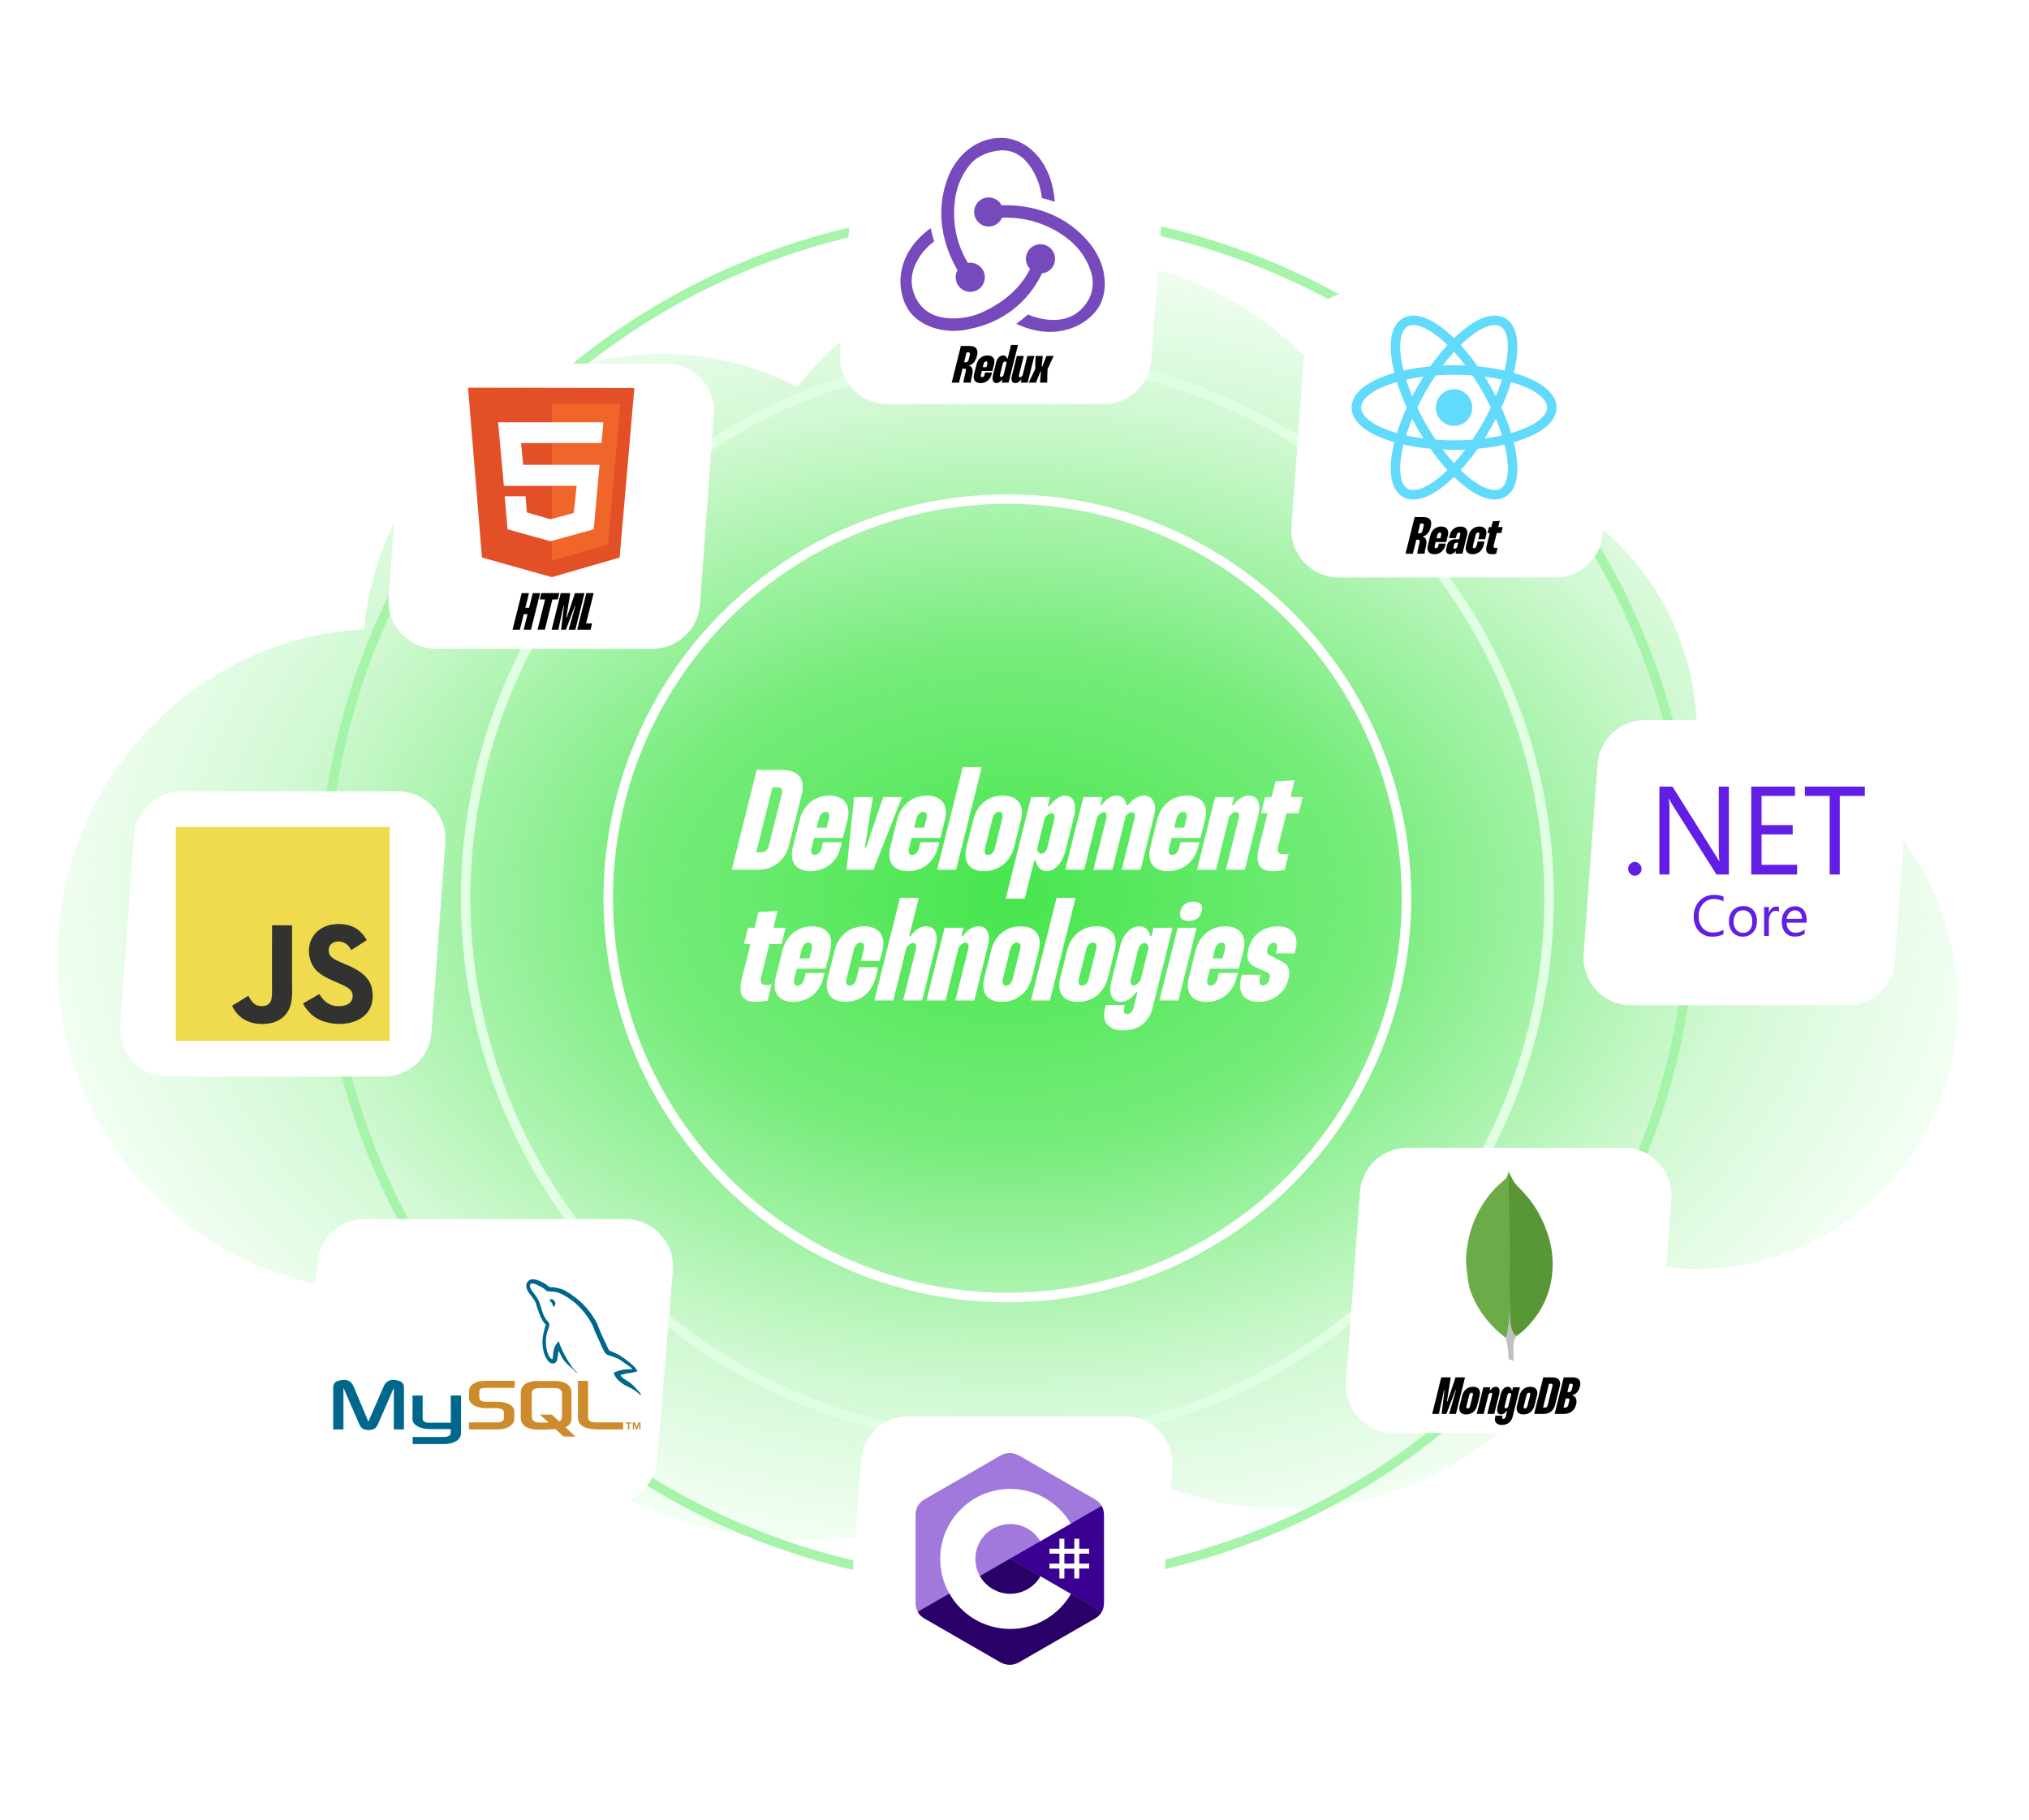 <svg width="854" height="766" viewBox="0 0 854 766" fill="none" xmlns="http://www.w3.org/2000/svg">
<path d="M714.224 310.186H714.161C714.161 309.734 714.224 309.283 714.224 308.831C714.224 247.24 665.28 197.258 604.827 197.258C597.049 197.258 589.461 198.097 582.189 199.709C560.499 145.922 508.71 108 448.13 108C402.664 108 362.131 129.412 335.572 162.819C317.94 153.674 298.441 148.901 278.66 148.889C213.212 148.889 159.462 199.709 153.202 264.783C82.062 268.652 24.961 328.115 24.012 401.959C23.001 478.835 83.39 542.038 158.767 543.005C164.647 543.07 170.339 542.683 176.03 541.973C205.181 604.661 267.721 648 340.251 648C384.01 648 424.101 632.199 455.466 605.951C479.432 624.073 509.026 634.908 541.149 634.908C607.04 634.908 662.498 589.827 679.761 528.236C690.637 531.913 702.209 533.976 714.287 533.976C774.866 533.976 824 483.865 824 422.081C823.937 360.297 774.866 310.186 714.224 310.186Z" fill="url(#paint0_radial_2035_7948)"/>
<circle cx="424" cy="378" r="288" stroke="#A6F4A9" stroke-width="4"/>
<circle cx="424" cy="378" r="228" stroke="#E1FFE3" stroke-width="4"/>
<circle cx="424" cy="378" r="168" stroke="white" stroke-width="4"/>
<path d="M318.508 324H329.008C335.968 324 339.088 327.6 337.408 334.44L332.128 355.56C330.388 362.46 325.468 366 318.568 366H308.008L318.508 324ZM325.108 331.32L318.268 358.68H320.308C322.108 358.68 323.188 357.72 323.668 355.68L329.008 334.26C329.548 332.22 329.008 331.32 327.268 331.32H325.108ZM342.664 352.62L341.584 356.88C341.164 358.68 341.644 359.76 342.904 359.76C344.164 359.76 345.364 358.68 345.784 356.88L346.384 354.42H354.364L353.824 356.46C352.324 362.64 347.344 366.6 341.164 366.6C334.984 366.6 332.164 362.7 333.724 356.46L336.604 344.94C338.164 338.7 342.964 334.8 349.144 334.8C355.264 334.8 358.264 338.76 356.704 344.94L354.784 352.62H342.664ZM344.704 344.52L343.744 348.3H347.944L348.904 344.52C349.324 342.72 348.844 341.64 347.584 341.64C346.324 341.64 345.124 342.72 344.704 344.52ZM359.5 335.4H367.42L364 356.7H364.54L371.74 335.4H379.66L367.6 366H356.32L359.5 335.4ZM383.68 352.62L382.6 356.88C382.18 358.68 382.66 359.76 383.92 359.76C385.18 359.76 386.38 358.68 386.8 356.88L387.4 354.42H395.38L394.84 356.46C393.34 362.64 388.36 366.6 382.18 366.6C376 366.6 373.18 362.7 374.74 356.46L377.62 344.94C379.18 338.7 383.98 334.8 390.16 334.8C396.28 334.8 399.28 338.76 397.72 344.94L395.8 352.62H383.68ZM385.72 344.52L384.76 348.3H388.96L389.92 344.52C390.34 342.72 389.86 341.64 388.6 341.64C387.34 341.64 386.14 342.72 385.72 344.52ZM394.434 366L405.234 322.8H413.214L402.414 366H394.434ZM409.672 344.94C411.112 339 415.612 334.8 422.092 334.8C428.632 334.8 431.212 339.06 429.712 344.94L426.832 356.46C425.392 362.34 420.652 366.6 414.172 366.6C407.692 366.6 405.292 362.4 406.792 356.46L409.672 344.94ZM417.712 344.52L414.592 356.94C414.172 358.68 414.652 359.76 415.912 359.76C417.172 359.76 418.312 358.68 418.732 356.94L421.852 344.52C422.332 342.66 421.792 341.64 420.532 341.64C419.272 341.64 418.192 342.66 417.712 344.52ZM433.986 335.4H441.966L441.006 339.3H441.546C444.306 335.88 446.346 334.8 448.206 334.8C451.806 334.8 453.366 338.34 452.046 343.56L448.446 358.02C447.126 363.18 443.946 366.6 440.586 366.6C438.366 366.6 436.446 365.1 435.846 362.1H435.306L431.286 378.18H423.306L433.986 335.4ZM439.746 344.28L436.506 357.18C436.626 358.38 437.346 359.22 438.306 359.22C439.386 359.22 440.466 358.14 440.826 356.64L443.766 344.76C444.126 343.32 443.646 342.24 442.626 342.24C441.666 342.24 440.466 343.08 439.746 344.28ZM448.339 366L456.019 335.4H463.939L463.099 338.88L463.639 338.82C465.499 336.24 467.719 334.8 469.939 334.8C472.339 334.8 473.779 336.3 474.139 338.88H474.679C476.599 336.24 479.179 334.8 481.459 334.8C484.819 334.8 487.099 337.74 485.779 343.08L480.079 366H472.099L477.559 344.28C477.919 342.78 477.499 341.76 476.479 341.76C475.699 341.76 474.799 342.3 473.839 343.32C473.779 343.44 473.779 343.5 473.779 343.56L468.199 366H460.219L465.679 344.28C466.039 342.78 465.619 341.76 464.599 341.76C463.699 341.76 462.619 342.54 461.839 343.8L456.319 366H448.339ZM493.133 352.62L492.053 356.88C491.633 358.68 492.113 359.76 493.373 359.76C494.633 359.76 495.833 358.68 496.253 356.88L496.853 354.42H504.833L504.293 356.46C502.793 362.64 497.813 366.6 491.633 366.6C485.453 366.6 482.633 362.7 484.193 356.46L487.073 344.94C488.633 338.7 493.433 334.8 499.613 334.8C505.733 334.8 508.733 338.76 507.173 344.94L505.253 352.62H493.133ZM495.173 344.52L494.213 348.3H498.413L499.373 344.52C499.793 342.72 499.313 341.64 498.053 341.64C496.793 341.64 495.593 342.72 495.173 344.52ZM503.827 366L511.447 335.4H519.427L518.527 338.88L519.127 338.82C521.047 336.18 523.327 334.8 525.667 334.8C528.967 334.8 531.007 337.5 529.627 343.08L523.927 366H515.947L521.407 344.22C521.767 342.72 521.287 341.7 520.207 341.7C519.247 341.7 518.167 342.48 517.327 343.68L511.807 366H503.827ZM530.784 342.24L532.464 335.4H535.224L536.844 328.8L544.884 328.32L543.144 335.4H548.304L546.564 342.24H541.464L537.924 356.34C537.324 358.74 538.524 359.52 540.204 359.52C540.804 359.52 541.584 359.4 542.364 359.22L540.744 366.06C538.944 366.42 537.264 366.6 535.824 366.6C530.784 366.6 528.024 364.2 529.884 356.76L533.484 342.24H530.784ZM313.167 397.24L314.847 390.4H317.607L319.227 383.8L327.267 383.32L325.527 390.4H330.687L328.947 397.24H323.847L320.307 411.34C319.707 413.74 320.907 414.52 322.587 414.52C323.187 414.52 323.967 414.4 324.747 414.22L323.127 421.06C321.327 421.42 319.647 421.6 318.207 421.6C313.167 421.6 310.407 419.2 312.267 411.76L315.867 397.24H313.167ZM335.399 407.62L334.319 411.88C333.899 413.68 334.379 414.76 335.639 414.76C336.899 414.76 338.099 413.68 338.519 411.88L339.119 409.42H347.099L346.559 411.46C345.059 417.64 340.079 421.6 333.899 421.6C327.719 421.6 324.899 417.7 326.459 411.46L329.339 399.94C330.899 393.7 335.699 389.8 341.879 389.8C347.999 389.8 350.999 393.76 349.439 399.94L347.519 407.62H335.399ZM337.439 399.52L336.479 403.3H340.679L341.639 399.52C342.059 397.72 341.579 396.64 340.319 396.64C339.059 396.64 337.859 397.72 337.439 399.52ZM359.413 399.52L356.293 411.94C355.813 413.68 356.353 414.76 357.613 414.76C358.873 414.76 360.013 413.68 360.433 411.94L361.693 407.02H369.613L368.533 411.46C366.973 417.64 362.053 421.6 355.873 421.6C349.693 421.6 346.873 417.7 348.433 411.46L351.313 399.94C352.873 393.7 357.613 389.8 363.793 389.8C369.973 389.8 372.913 393.76 371.413 399.94L370.273 404.38H362.353L363.553 399.52C363.973 397.72 363.493 396.64 362.233 396.64C360.973 396.64 359.833 397.72 359.413 399.52ZM368.007 421L378.807 377.8H386.727L382.707 393.88H383.307C385.167 391.18 387.447 389.8 389.847 389.8C393.147 389.8 395.187 392.5 393.807 398.08L388.107 421H380.127L385.527 399.34C385.887 397.84 385.407 396.82 384.327 396.82C383.367 396.82 382.287 397.6 381.507 398.8L375.987 421H368.007ZM389.98 421L397.6 390.4H405.58L404.68 393.88L405.28 393.82C407.2 391.18 409.48 389.8 411.82 389.8C415.12 389.8 417.16 392.5 415.78 398.08L410.08 421H402.1L407.56 399.22C407.92 397.72 407.44 396.7 406.36 396.7C405.4 396.7 404.32 397.48 403.48 398.68L397.96 421H389.98ZM417.172 399.94C418.612 394 423.112 389.8 429.592 389.8C436.132 389.8 438.712 394.06 437.212 399.94L434.332 411.46C432.892 417.34 428.152 421.6 421.672 421.6C415.192 421.6 412.792 417.4 414.292 411.46L417.172 399.94ZM425.212 399.52L422.092 411.94C421.672 413.68 422.152 414.76 423.412 414.76C424.672 414.76 425.812 413.68 426.232 411.94L429.352 399.52C429.832 397.66 429.292 396.64 428.032 396.64C426.772 396.64 425.692 397.66 425.212 399.52ZM433.926 421L444.726 377.8H452.706L441.906 421H433.926ZM449.164 399.94C450.604 394 455.104 389.8 461.584 389.8C468.124 389.8 470.704 394.06 469.204 399.94L466.324 411.46C464.884 417.34 460.144 421.6 453.664 421.6C447.184 421.6 444.784 417.4 446.284 411.46L449.164 399.94ZM457.204 399.52L454.084 411.94C453.664 413.68 454.144 414.76 455.404 414.76C456.664 414.76 457.804 413.68 458.224 411.94L461.344 399.52C461.824 397.66 461.284 396.64 460.024 396.64C458.764 396.64 457.684 397.66 457.204 399.52ZM493.518 390.4L485.058 424.36C483.558 430.18 479.058 433.6 472.818 433.6C466.518 433.6 463.638 430.12 465.078 424.42L465.438 422.92H473.418L473.178 423.94C472.698 425.68 473.178 426.76 474.378 426.76C475.638 426.76 476.778 425.68 477.198 423.82L478.758 417.52H478.218C476.358 420.16 473.958 421.6 471.678 421.6C468.018 421.6 466.458 418.18 467.778 412.96L471.498 398.08C472.758 393.04 475.938 389.8 479.538 389.8C481.818 389.8 483.558 391.18 484.098 393.88H484.698L485.538 390.4H493.518ZM483.438 398.92C483.258 397.66 482.598 396.82 481.698 396.82C480.618 396.82 479.538 397.9 479.118 399.34L475.998 411.88C475.638 413.44 476.058 414.64 477.078 414.64C478.038 414.64 479.238 413.74 480.018 412.48L483.438 398.92ZM496.833 383.44C497.553 380.74 499.533 379.42 502.293 379.42C505.113 379.42 506.553 380.8 505.833 383.44C505.173 386.2 503.133 387.52 500.313 387.52C497.553 387.52 496.173 386.2 496.833 383.44ZM495.693 390.4H503.613L495.993 421H488.013L495.693 390.4ZM509.305 407.62L508.225 411.88C507.805 413.68 508.285 414.76 509.545 414.76C510.805 414.76 512.005 413.68 512.425 411.88L513.025 409.42H521.005L520.465 411.46C518.965 417.64 513.985 421.6 507.805 421.6C501.625 421.6 498.805 417.7 500.365 411.46L503.245 399.94C504.805 393.7 509.605 389.8 515.785 389.8C521.905 389.8 524.905 393.76 523.345 399.94L521.425 407.62H509.305ZM511.345 399.52L510.385 403.3H514.585L515.545 399.52C515.965 397.72 515.485 396.64 514.225 396.64C512.965 396.64 511.765 397.72 511.345 399.52ZM544.899 401.2H536.979L537.399 399.52C537.819 397.72 537.459 396.7 536.139 396.7C534.939 396.7 533.859 397.66 533.439 399.22V399.34C533.019 401.02 533.379 401.68 535.359 402.46L538.719 404.2C542.079 405.7 543.339 407.74 542.319 411.82L542.079 412.66C540.879 417.4 536.079 421.6 529.719 421.6C523.359 421.6 520.899 417.4 522.279 411.82L522.699 410.2H530.619L530.259 411.82C529.779 413.56 530.259 414.64 531.519 414.64C532.779 414.64 533.979 413.62 534.339 412.12V411.94C534.819 410.14 534.459 409.54 532.239 408.7L528.699 407.08C525.399 405.64 524.439 403.54 525.459 399.52L525.639 398.8C526.839 393.94 531.399 389.8 537.759 389.8C544.119 389.8 546.699 394 545.319 399.52L544.899 401.2Z" fill="white"/>
<g filter="url(#filter0_d_2035_7948)">
<path d="M362.398 614.546C363.16 604.092 371.863 596 382.345 596H473.489C485.107 596 494.281 605.867 493.436 617.454L487.602 697.454C486.84 707.908 478.137 716 467.655 716H376.511C364.893 716 355.719 706.133 356.564 694.546L362.398 614.546Z" fill="white"/>
</g>
<g clip-path="url(#clip0_2035_7948)">
<path d="M464.644 637.642C464.644 636.144 464.323 634.82 463.675 633.684C463.039 632.566 462.085 631.63 460.806 630.889C450.25 624.803 439.683 618.735 429.13 612.642C426.285 611 423.526 611.06 420.702 612.726C416.5 615.204 395.463 627.255 389.194 630.886C386.612 632.38 385.356 634.667 385.356 637.64C385.352 649.88 385.356 662.12 385.352 674.36C385.352 675.825 385.659 677.124 386.279 678.243C386.916 679.394 387.882 680.357 389.191 681.114C395.46 684.745 416.5 696.795 420.701 699.274C423.526 700.94 426.285 701 429.131 699.357C439.684 693.264 450.252 687.197 460.81 681.11C462.118 680.353 463.085 679.39 463.722 678.24C464.34 677.121 464.649 675.822 464.649 674.357C464.649 674.357 464.649 649.883 464.644 637.642Z" fill="#A179DC"/>
<path d="M425.12 655.881L386.277 678.243C386.914 679.394 387.881 680.357 389.189 681.114C395.459 684.745 416.499 696.795 420.699 699.274C423.525 700.94 426.283 701 429.129 699.357C439.683 693.264 450.25 687.197 460.808 681.11C462.117 680.353 463.084 679.39 463.72 678.24L425.12 655.881Z" fill="#280068"/>
<path d="M464.644 637.642C464.644 636.144 464.323 634.82 463.675 633.684L425.121 655.881L463.722 678.24C464.34 677.121 464.648 675.822 464.648 674.357C464.648 674.357 464.648 649.883 464.644 637.642Z" fill="#390091"/>
<path d="M447.991 647.521V651.701H452.172V647.521H454.262V651.701H458.442V653.791H454.262V657.971H458.442V660.061H454.262V664.241H452.172V660.061H447.991V664.241H445.901V660.061H441.721V657.971H445.901V653.791H441.721V651.701H445.901V647.521H447.991ZM452.172 653.791H447.991V657.971H452.172V653.791Z" fill="white"/>
<path d="M425.207 626.528C436.111 626.528 445.631 632.449 450.73 641.251L450.68 641.166L437.851 648.552C435.324 644.273 430.69 641.385 425.375 641.325L425.207 641.324C417.102 641.324 410.53 647.895 410.53 656C410.528 658.554 411.195 661.065 412.466 663.281C414.996 667.697 419.752 670.675 425.207 670.675C430.697 670.675 435.48 667.659 437.997 663.196L437.936 663.303L450.745 670.723C445.702 679.45 436.313 685.352 425.536 685.47L425.207 685.472C414.269 685.472 404.723 679.514 399.636 670.666C397.153 666.347 395.732 661.34 395.732 656C395.732 639.723 408.928 626.528 425.207 626.528L425.207 626.528Z" fill="white"/>
</g>
<g filter="url(#filter1_d_2035_7948)">
<path d="M133.472 531.339C134.336 520.973 143.001 513 153.403 513H263.264C274.965 513 284.167 523.001 283.195 534.661L276.528 614.661C275.664 625.027 266.999 633 256.597 633H146.736C135.035 633 125.833 622.999 126.805 611.339L133.472 531.339Z" fill="white"/>
</g>
<g clip-path="url(#clip1_2035_7948)">
<path fill-rule="evenodd" clip-rule="evenodd" d="M140.244 601.502H144.555V584.011L151.203 599.265C151.992 601.094 153.046 601.739 155.152 601.739C157.258 601.739 158.311 601.094 159.101 599.265L165.748 584.011V601.502H170.026V584.044C170.026 582.35 169.368 581.535 168.019 581.094C164.761 580.044 162.555 580.959 161.569 583.231L155.053 598.248L148.735 583.231C147.781 580.959 145.543 580.044 142.285 581.094C140.903 581.535 140.245 582.349 140.245 584.044V601.502H140.244ZM173.613 587.264H177.891V596.891C177.858 597.433 178.055 598.654 180.425 598.688C181.61 598.721 189.672 598.688 189.738 598.688V587.23H194.049C194.081 587.23 194.049 602.856 194.049 602.924C194.081 606.788 189.409 607.601 187.27 607.67H173.712V604.687C173.712 604.687 187.237 604.721 187.27 604.687C190.034 604.416 189.705 602.993 189.705 602.518V601.365H180.59C176.344 601.298 173.645 599.399 173.613 597.195C173.613 596.992 173.712 587.367 173.613 587.264ZM266.052 576.18C263.42 576.112 261.412 576.349 259.667 577.128C259.175 577.332 258.417 577.332 258.319 577.976C258.582 578.246 258.647 578.687 258.845 579.061C259.273 579.74 259.965 580.654 260.589 581.128C261.248 581.672 261.939 582.213 262.663 582.688C263.979 583.501 265.427 583.942 266.644 584.757C267.401 585.23 268.125 585.842 268.849 586.384C269.178 586.655 269.442 587.062 269.869 587.231V587.164C269.639 586.858 269.573 586.418 269.375 586.077L268.388 585.061C267.435 583.773 266.216 582.62 264.932 581.672C263.912 580.926 261.609 579.875 261.181 578.655C261.148 578.621 261.115 578.621 261.115 578.586C261.839 578.484 262.695 578.214 263.353 578.043C264.473 577.739 265.492 577.806 266.643 577.501C267.171 577.331 267.697 577.196 268.224 577.027V576.721C267.632 576.111 267.237 575.264 266.579 574.722C264.901 573.23 263.057 571.772 261.182 570.552C260.128 569.84 258.845 569.4 257.727 568.824C257.364 568.654 256.705 568.553 256.444 568.214C255.85 567.468 255.555 566.485 255.094 565.603C254.128 563.67 253.228 561.702 252.396 559.705C251.837 558.383 251.441 557.061 250.751 555.84C247.328 550.077 243.675 546.586 237.982 543.162C236.765 542.45 235.318 542.146 233.77 541.773C232.948 541.704 232.125 541.671 231.302 541.602C230.808 541.399 230.282 540.755 229.788 540.45C227.912 539.23 223.075 536.552 221.692 540.077C220.803 542.28 223.008 544.45 223.798 545.569C224.358 546.349 225.048 547.231 225.444 548.111C225.706 548.687 225.739 549.264 225.97 549.874C226.529 551.399 226.99 553.06 227.681 554.45C228.042 555.161 228.437 555.908 228.898 556.552C229.161 556.925 229.655 557.094 229.72 557.704C229.259 558.382 229.227 559.399 228.964 560.246C227.812 564.077 228.24 568.789 229.951 571.636C230.478 572.483 231.695 574.347 233.407 573.636C234.888 572.992 234.559 571.093 234.986 569.365C235.086 568.992 235.02 568.72 235.216 568.449V568.517C235.644 569.466 236.105 570.381 236.566 571.296C237.553 572.957 239.331 574.72 240.845 575.872C241.601 576.482 242.226 577.533 243.246 577.871V577.803H243.148C242.951 577.499 242.654 577.363 242.424 577.125C241.832 576.515 241.174 575.769 240.68 575.092C239.331 573.193 238.114 571.092 236.995 568.922C236.467 567.871 236.006 566.719 235.58 565.668C235.414 565.261 235.414 564.651 235.053 564.414C234.559 565.193 233.869 565.837 233.472 566.753C232.88 568.211 232.782 570.007 232.585 571.838C232.452 571.905 232.485 571.871 232.419 571.939C231.367 571.668 231.004 570.549 230.61 569.6C229.656 567.193 229.458 563.329 230.313 560.549C230.543 559.838 231.565 557.6 231.137 556.923C230.938 556.278 230.313 555.872 229.952 555.364C229.491 554.753 229.063 553.94 228.735 553.228C227.946 551.329 227.583 549.228 226.726 547.33C226.299 546.415 225.641 545.499 225.082 544.72C224.456 543.804 223.765 543.161 223.272 542.076C223.108 541.703 222.878 541.093 223.108 540.685C223.206 540.414 223.306 540.312 223.567 540.211C223.995 539.872 225.214 540.347 225.673 540.515C226.858 541.058 227.878 541.533 228.898 542.244C229.393 542.583 229.887 543.227 230.479 543.397H231.138C232.191 543.634 233.375 543.465 234.362 543.77C236.106 544.312 237.685 545.16 239.101 546.109C243.445 548.923 246.967 552.923 249.401 557.702C249.796 558.481 249.96 559.193 250.29 560.007C250.982 561.669 251.869 563.363 252.56 564.956C253.219 566.583 253.91 568.211 254.864 569.532C255.391 570.244 257.365 570.617 258.254 570.989C258.879 571.26 259.898 571.565 260.492 571.939C261.643 572.616 262.729 573.464 263.815 574.244C264.341 574.621 265.985 575.468 266.052 576.18Z" fill="#00678C"/>
<path fill-rule="evenodd" clip-rule="evenodd" d="M232.485 546.723C232.031 546.723 231.578 546.78 231.137 546.893V546.961H231.235C231.498 547.503 231.959 547.876 232.288 548.35C232.518 548.893 232.782 549.435 233.012 549.978L233.11 549.876C233.571 549.571 233.769 549.029 233.769 548.182C233.605 547.978 233.571 547.741 233.408 547.503C233.177 547.164 232.782 546.994 232.485 546.723Z" fill="#00678C"/>
<path fill-rule="evenodd" clip-rule="evenodd" d="M197.373 601.502H209.713C211.161 601.502 212.576 601.197 213.695 600.654C215.537 599.774 216.459 598.586 216.459 597.027V593.773C216.459 592.52 215.406 591.3 213.4 590.52C212.313 590.079 210.997 589.875 209.713 589.875H204.514C202.77 589.875 201.947 589.332 201.75 588.147C201.717 588.012 201.717 587.876 201.717 587.74V585.74C201.717 585.605 201.717 585.503 201.75 585.368C201.947 584.452 202.408 584.181 203.922 584.046C204.053 584.046 204.218 584.012 204.35 584.012H216.624V581.063H204.547C202.803 581.063 201.914 581.198 201.092 581.435C198.525 582.282 197.406 583.571 197.406 585.843V588.419C197.406 590.419 199.611 592.113 203.264 592.52C203.692 592.52 204.086 592.554 204.514 592.554H208.957C209.122 592.554 209.285 592.554 209.417 592.588C210.8 592.724 211.359 592.961 211.787 593.468C212.017 593.739 212.116 593.977 212.116 594.282V596.859C212.116 597.164 211.919 597.571 211.491 597.909C211.128 598.249 210.502 598.453 209.68 598.52C209.516 598.52 209.385 598.554 209.219 598.554H197.373V601.502ZM243.247 596.348C243.247 599.399 245.419 601.094 249.862 601.433C250.256 601.467 250.684 601.502 251.079 601.502H262.268V598.551H251.012C248.478 598.551 247.524 597.907 247.524 596.348V581.062H243.246V596.348H243.247ZM219.191 596.518V586.01C219.191 583.332 221 581.706 224.62 581.197C224.983 581.128 225.411 581.128 225.772 581.128H233.933C234.327 581.128 234.69 581.128 235.118 581.197C238.705 581.706 240.547 583.332 240.547 586.01V596.518C240.547 598.688 239.758 599.84 237.98 600.586L242.226 604.518H237.224L233.801 601.366L230.345 601.569H225.771C224.982 601.569 224.159 601.468 223.237 601.197C220.507 600.45 219.191 598.959 219.191 596.518ZM223.831 596.248C223.831 596.417 223.864 596.552 223.897 596.723C224.161 597.942 225.279 598.621 226.957 598.621H230.874L227.287 595.298H232.289L235.414 598.18C235.975 597.875 236.369 597.4 236.501 596.79C236.534 596.62 236.534 596.486 236.534 596.349V586.248C236.534 586.146 236.534 586.011 236.501 585.875C236.237 584.723 235.119 584.079 233.473 584.079H226.957C225.049 584.079 223.832 584.926 223.832 586.248L223.831 596.248ZM264.243 601.502H264.868V599.061H265.724V598.552H263.387V599.061H264.243V601.502ZM269.047 601.502H269.606V598.552H268.751L267.995 600.587L267.239 598.552H266.35V601.502H266.942V599.265L267.765 601.502H268.192L269.015 599.265H269.048V601.502H269.047Z" fill="#CE8B2C"/>
</g>
<g filter="url(#filter2_d_2035_7948)">
<path d="M572.398 501.546C573.16 491.092 581.863 483 592.345 483H683.489C695.107 483 704.281 492.867 703.436 504.454L697.602 584.454C696.84 594.908 688.137 603 677.655 603H586.511C574.893 603 565.719 593.133 566.564 581.546L572.398 501.546Z" fill="white"/>
</g>
<path d="M635.021 493.276L637.188 497.266C637.675 498.003 638.203 498.654 638.825 499.261C640.648 501.026 642.347 502.91 643.91 504.899C647.582 509.626 650.059 514.876 651.828 520.553C652.889 524.021 653.465 527.579 653.508 531.176C653.685 541.932 649.925 551.167 642.342 558.842C641.109 560.059 639.776 561.176 638.358 562.181C637.607 562.181 637.251 561.616 636.942 561.096C636.378 560.132 636.003 559.073 635.835 557.974C635.569 556.673 635.394 555.371 635.48 554.028V553.421C635.419 553.292 634.757 493.582 635.021 493.276Z" fill="#599636"/>
<path d="M635.022 493.144C634.933 492.97 634.844 493.101 634.755 493.186C634.798 494.057 634.489 494.833 634.004 495.574C633.471 496.311 632.766 496.876 632.058 497.483C628.124 500.821 625.028 504.854 622.549 509.365C619.25 515.435 617.55 521.941 617.068 528.791C616.847 531.261 617.865 539.979 618.659 542.494C620.826 549.172 624.719 554.767 629.761 559.623C631 560.793 632.324 561.877 633.695 562.92C634.093 562.92 634.136 562.571 634.227 562.313C634.402 561.759 634.535 561.194 634.626 560.621L635.514 554.117L635.022 493.144Z" fill="#6CAC48"/>
<path d="M637.188 564.823C637.277 563.828 637.764 563.002 638.294 562.178C637.761 561.962 637.365 561.531 637.056 561.051C636.789 560.597 636.568 560.118 636.396 559.621C635.777 557.8 635.645 555.889 635.467 554.028V552.901C635.246 553.075 635.201 554.548 635.201 554.767C635.072 556.734 634.805 558.69 634.404 560.621C634.272 561.402 634.183 562.181 633.693 562.875C633.693 562.962 633.693 563.049 633.737 563.178C634.533 565.477 634.752 567.818 634.886 570.204V571.075C634.886 572.115 634.843 571.896 635.723 572.244C636.079 572.374 636.475 572.419 636.83 572.677C637.096 572.677 637.14 572.461 637.14 572.287L637.008 570.856V566.866C636.964 566.169 637.096 565.477 637.185 564.825L637.188 564.823Z" fill="#C2BFBF"/>
<path d="M606.624 579.6H610.628L609 589.72H609.22L612.63 579.6H616.634L612.784 595H609.946L612.806 584.946H612.608L608.802 595H606.778L607.988 584.946H607.79L605.612 595H602.796L606.624 579.6ZM615.43 587.278C615.958 585.1 617.608 583.56 619.984 583.56C622.382 583.56 623.328 585.122 622.778 587.278L621.722 591.502C621.194 593.658 619.456 595.22 617.08 595.22C614.704 595.22 613.824 593.68 614.374 591.502L615.43 587.278ZM618.378 587.124L617.234 591.678C617.08 592.316 617.256 592.712 617.718 592.712C618.18 592.712 618.598 592.316 618.752 591.678L619.896 587.124C620.072 586.442 619.874 586.068 619.412 586.068C618.95 586.068 618.554 586.442 618.378 587.124ZM621.551 595L624.345 583.78H627.271L626.941 585.056L627.161 585.034C627.865 584.066 628.701 583.56 629.559 583.56C630.769 583.56 631.517 584.55 631.011 586.596L628.921 595H625.995L627.997 587.014C628.129 586.464 627.953 586.09 627.557 586.09C627.205 586.09 626.809 586.376 626.501 586.816L624.477 595H621.551ZM639.75 583.78L636.648 596.232C636.098 598.366 634.448 599.62 632.16 599.62C629.85 599.62 628.794 598.344 629.322 596.254L629.454 595.704H632.38L632.292 596.078C632.116 596.716 632.292 597.112 632.732 597.112C633.194 597.112 633.612 596.716 633.766 596.034L634.338 593.724H634.14C633.458 594.692 632.578 595.22 631.742 595.22C630.4 595.22 629.828 593.966 630.312 592.052L631.676 586.596C632.138 584.748 633.304 583.56 634.624 583.56C635.46 583.56 636.098 584.066 636.296 585.056H636.516L636.824 583.78H639.75ZM636.054 586.904C635.988 586.442 635.746 586.134 635.416 586.134C635.02 586.134 634.624 586.53 634.47 587.058L633.326 591.656C633.194 592.228 633.348 592.668 633.722 592.668C634.074 592.668 634.514 592.338 634.8 591.876L636.054 586.904ZM639.557 587.278C640.085 585.1 641.735 583.56 644.111 583.56C646.509 583.56 647.455 585.122 646.905 587.278L645.849 591.502C645.321 593.658 643.583 595.22 641.207 595.22C638.831 595.22 637.951 593.68 638.501 591.502L639.557 587.278ZM642.505 587.124L641.361 591.678C641.207 592.316 641.383 592.712 641.845 592.712C642.307 592.712 642.725 592.316 642.879 591.678L644.023 587.124C644.199 586.442 644.001 586.068 643.539 586.068C643.077 586.068 642.681 586.442 642.505 587.124ZM649.55 579.6H653.4C655.952 579.6 657.096 580.92 656.48 583.428L654.544 591.172C653.906 593.702 652.102 595 649.572 595H645.7L649.55 579.6ZM651.97 582.284L649.462 592.316H650.21C650.87 592.316 651.266 591.964 651.442 591.216L653.4 583.362C653.598 582.614 653.4 582.284 652.762 582.284H651.97ZM658.165 579.6H661.927C664.479 579.6 665.601 580.964 664.985 583.406L664.963 583.516C664.413 585.738 662.983 586.882 661.839 587.014L661.795 587.234C662.917 587.344 663.951 588.708 663.401 590.93L663.335 591.172C662.719 593.592 660.805 595 658.143 595H654.337L658.165 579.6ZM660.585 582.284L659.705 585.782H660.343C661.025 585.782 661.399 585.474 661.597 584.682L661.905 583.406C662.103 582.614 661.971 582.284 661.267 582.284H660.585ZM659.045 588.466L658.077 592.316H658.781C659.507 592.316 659.903 591.942 660.101 591.128L660.475 589.588C660.695 588.774 660.475 588.466 659.727 588.466H659.045Z" fill="black"/>
<g filter="url(#filter3_d_2035_7948)">
<path d="M56.398 351.546C57.16 341.092 65.863 333 76.345 333H167.489C179.107 333 188.281 342.867 187.436 354.454L181.602 434.454C180.84 444.908 172.137 453 161.655 453H70.511C58.893 453 49.719 443.133 50.564 431.546L56.398 351.546Z" fill="white"/>
</g>
<g clip-path="url(#clip2_2035_7948)">
<path d="M74 348H164V438H74V348Z" fill="#F0DB4F"/>
<path d="M156.635 416.535C155.977 412.429 153.299 408.981 145.368 405.764C142.613 404.498 139.542 403.591 138.627 401.504C138.302 400.289 138.259 399.605 138.464 398.869C139.055 396.482 141.903 395.738 144.162 396.422C145.616 396.91 146.994 398.03 147.824 399.818C151.708 397.303 151.699 397.32 154.411 395.592C153.419 394.052 152.888 393.342 152.238 392.684C149.902 390.074 146.72 388.731 141.63 388.834C140.748 388.945 139.859 389.065 138.978 389.176C136.437 389.818 134.016 391.152 132.595 392.94C128.335 397.774 129.55 406.235 134.734 409.717C139.842 413.55 147.344 414.422 148.303 418.007C149.235 422.396 145.077 423.816 140.945 423.311C137.9 422.678 136.206 421.129 134.375 418.315C131.004 420.265 131.004 420.265 127.539 422.259C128.361 424.055 129.225 424.868 130.602 426.425C137.121 433.038 153.436 432.713 156.362 422.703C156.481 422.361 157.269 420.068 156.635 416.535ZM122.928 389.364H114.51C114.51 396.636 114.476 403.856 114.476 411.128C114.476 415.757 114.715 420 113.962 421.3C112.73 423.858 109.539 423.542 108.085 423.046C106.605 422.318 105.852 421.283 104.98 419.82C104.74 419.401 104.56 419.076 104.5 419.05C102.216 420.445 99.941 421.848 97.656 423.242C98.794 425.578 100.471 427.605 102.618 428.923C105.826 430.848 110.138 431.438 114.647 430.403C117.581 429.547 120.113 427.777 121.44 425.082C123.356 421.548 122.945 417.271 122.928 412.54C122.971 404.823 122.928 397.106 122.928 389.364Z" fill="#323330"/>
</g>
<g filter="url(#filter4_d_2035_7948)">
<path d="M672.398 321.546C673.16 311.092 681.863 303 692.345 303H783.489C795.107 303 804.281 312.867 803.436 324.454L797.602 404.454C796.84 414.908 788.137 423 777.655 423H686.511C674.893 423 665.719 413.133 666.564 401.546L672.398 321.546Z" fill="white"/>
</g>
<g clip-path="url(#clip3_2035_7948)">
<path d="M690.08 363.588C689.825 363.313 689.514 363.094 689.171 362.94C688.828 362.786 688.462 362.714 688.087 362.714C687.713 362.705 687.346 362.786 687.003 362.932C686.661 363.086 686.35 363.305 686.095 363.58C685.832 363.847 685.625 364.163 685.489 364.511C685.354 364.867 685.282 365.24 685.282 365.612C685.274 365.993 685.346 366.365 685.489 366.713C685.633 367.061 685.84 367.377 686.103 367.644C686.358 367.92 686.667 368.138 687.01 368.284C687.353 368.43 687.723 368.502 688.095 368.494C688.467 368.496 688.835 368.422 689.177 368.276C689.519 368.13 689.829 367.915 690.088 367.644C690.359 367.385 690.566 367.069 690.709 366.721C690.853 366.373 690.925 366.001 690.925 365.62C690.925 365.24 690.853 364.867 690.709 364.519C690.558 364.163 690.351 363.847 690.08 363.588ZM723.434 357.014C723.394 358.827 723.481 360.649 723.689 362.454H723.593C723.37 362.009 722.876 361.183 722.119 359.977L703.947 331H698.432V367.992H702.672V341.25C702.72 339.558 702.648 337.866 702.473 336.174H702.632C702.935 336.983 703.326 337.76 703.788 338.489L722.453 367.992H727.674V331H723.434V357.014ZM756.421 363.928H741.438V351.111H754.548V347.209H741.438V334.919H755.504V331H737.094V367.992H756.397L756.421 363.928ZM759.665 331V334.919H770.105V367.992H774.345V334.919H784.905V331H759.665ZM718.11 377.19C717.051 377.619 716.094 378.273 715.304 379.109C714.491 379.991 713.854 381.028 713.439 382.169C713.025 383.311 712.842 384.517 712.889 385.723C712.81 387.958 713.575 390.144 715.041 391.812C715.775 392.597 716.667 393.204 717.655 393.609C718.644 394.014 719.704 394.192 720.764 394.144C722.358 394.2 723.944 393.86 725.386 393.148L725.402 391.261C724.079 392.047 722.573 392.435 721.043 392.395C720.222 392.427 719.401 392.281 718.644 391.966C717.887 391.65 717.201 391.164 716.643 390.549C715.477 389.172 714.877 387.392 714.97 385.578C714.874 383.659 715.52 381.78 716.763 380.339C717.353 379.675 718.078 379.157 718.883 378.801C719.691 378.452 720.563 378.283 721.441 378.307C722.836 378.283 724.207 378.631 725.426 379.319V377.287C724.161 376.769 722.804 376.526 721.441 376.574C720.301 376.558 719.162 376.761 718.11 377.19ZM737.979 382.987C737.446 382.418 736.798 381.972 736.08 381.682C735.362 381.391 734.59 381.262 733.818 381.303C732.997 381.262 732.184 381.4 731.419 381.7C730.654 381.999 729.961 382.452 729.371 383.027C728.797 383.675 728.359 384.428 728.072 385.254C727.785 386.08 727.666 386.946 727.721 387.82C727.642 389.48 728.208 391.107 729.291 392.346C729.833 392.937 730.487 393.407 731.22 393.723C731.953 394.03 732.742 394.184 733.531 394.152C734.336 394.176 735.141 394.022 735.89 393.706C736.64 393.391 737.309 392.913 737.859 392.306C738.977 391.026 739.555 389.351 739.469 387.642C739.565 385.942 739.031 384.282 737.979 382.987ZM736.52 391.302C736.169 391.713 735.731 392.037 735.237 392.249C734.744 392.461 734.21 392.555 733.675 392.524C733.125 392.549 732.583 392.443 732.081 392.233C731.579 392.014 731.132 391.69 730.766 391.269C730.002 390.309 729.618 389.093 729.69 387.861C729.618 386.59 730.001 385.335 730.766 384.331C731.125 383.91 731.571 383.578 732.073 383.351C732.575 383.133 733.125 383.027 733.667 383.052C734.209 383.019 734.743 383.124 735.237 383.343C735.731 383.562 736.169 383.894 736.52 384.315C737.244 385.333 737.597 386.575 737.516 387.828C737.596 389.059 737.245 390.298 736.52 391.302ZM745.757 382.193C745.159 382.736 744.721 383.44 744.506 384.226V381.683H742.513V393.86H744.506V387.65C744.442 386.525 744.729 385.4 745.319 384.444C745.534 384.096 745.821 383.805 746.172 383.602C746.522 383.4 746.913 383.278 747.311 383.27C747.821 383.23 748.331 383.367 748.762 383.659V381.651C748.395 381.529 748.013 381.473 747.63 381.489C746.945 381.481 746.283 381.732 745.757 382.193ZM760.422 387.221C760.517 385.675 760.063 384.153 759.147 382.922C758.692 382.404 758.134 381.991 757.505 381.724C756.875 381.457 756.198 381.335 755.52 381.376C754.771 381.351 754.022 381.505 753.329 381.813C752.643 382.121 752.029 382.582 751.535 383.165C750.453 384.448 749.892 386.1 749.965 387.788C749.862 389.472 750.38 391.14 751.416 392.451C751.918 393.01 752.54 393.447 753.225 393.739C753.91 394.03 754.66 394.152 755.401 394.119C756.875 394.192 758.334 393.787 759.561 392.962V391.132C758.512 391.997 757.206 392.477 755.855 392.492C755.337 392.524 754.811 392.443 754.325 392.249C753.839 392.055 753.392 391.771 753.026 391.391C752.314 390.515 751.952 389.4 752.014 388.266H760.438L760.422 387.221ZM751.998 386.654C752.101 385.691 752.516 384.784 753.169 384.08C753.462 383.76 753.818 383.506 754.213 383.335C754.608 383.163 755.035 383.078 755.464 383.084C755.879 383.06 756.285 383.133 756.668 383.294C757.05 383.456 757.385 383.699 757.656 384.015C758.214 384.768 758.493 385.691 758.453 386.63L751.998 386.654Z" fill="#621EE5"/>
</g>
<g filter="url(#filter5_d_2035_7948)">
<path d="M549.398 141.546C550.16 131.092 558.863 123 569.345 123H660.489C672.107 123 681.281 132.867 680.436 144.454L674.602 224.454C673.84 234.908 665.137 243 654.655 243H563.511C551.893 243 542.719 233.133 543.564 221.546L549.398 141.546Z" fill="white"/>
</g>
<path d="M595.421 217.6H599.205C601.757 217.6 602.879 218.986 602.197 221.714L602.131 222C601.559 224.288 600.063 225.564 598.941 225.674L598.897 225.894C599.931 226.004 600.789 227.412 600.217 229.656L600.173 229.876C599.843 231.196 599.645 232.142 599.601 233H596.543C596.565 232.076 596.807 231.042 597.115 229.854L597.489 228.27C597.687 227.478 597.511 227.126 596.851 227.126H596.125L594.651 233.022H591.571L595.421 217.6ZM597.819 220.284L596.785 224.442H597.489C598.171 224.442 598.567 223.98 598.743 223.232L599.183 221.45C599.381 220.636 599.205 220.284 598.545 220.284H597.819ZM604.256 228.094L603.86 229.656C603.706 230.316 603.882 230.712 604.344 230.712C604.806 230.712 605.246 230.316 605.4 229.656L605.62 228.754H608.546L608.348 229.502C607.798 231.768 605.972 233.22 603.706 233.22C601.44 233.22 600.406 231.79 600.978 229.502L602.034 225.278C602.606 222.99 604.366 221.56 606.632 221.56C608.876 221.56 609.976 223.012 609.404 225.278L608.7 228.094H604.256ZM605.004 225.124L604.652 226.51H606.192L606.544 225.124C606.698 224.464 606.522 224.068 606.06 224.068C605.598 224.068 605.158 224.464 605.004 225.124ZM614.579 225.102C614.755 224.464 614.579 224.068 614.117 224.068C613.677 224.068 613.281 224.464 613.105 225.102L612.775 226.444H609.849L610.157 225.278C610.707 222.99 612.445 221.56 614.711 221.56C616.955 221.56 618.033 223.012 617.461 225.278L615.525 233H612.599L612.885 231.9H612.797C612.005 232.78 611.147 233.22 610.311 233.22C609.013 233.22 608.353 232.23 608.727 230.778L609.079 229.348C609.431 227.896 610.773 226.928 612.445 226.928H614.117L614.579 225.102ZM613.281 230.272L613.765 228.358H613.259C612.577 228.358 612.159 228.622 612.027 229.172L611.785 230.14C611.675 230.624 611.829 230.932 612.247 230.932C612.621 230.932 613.017 230.69 613.281 230.272ZM621.096 225.124L619.952 229.678C619.776 230.316 619.974 230.712 620.436 230.712C620.898 230.712 621.316 230.316 621.47 229.678L621.932 227.874H624.836L624.44 229.502C623.868 231.768 622.064 233.22 619.798 233.22C617.532 233.22 616.498 231.79 617.07 229.502L618.126 225.278C618.698 222.99 620.436 221.56 622.702 221.56C624.968 221.56 626.046 223.012 625.496 225.278L625.078 226.906H622.174L622.614 225.124C622.768 224.464 622.592 224.068 622.13 224.068C621.668 224.068 621.25 224.464 621.096 225.124ZM626.075 224.288L626.691 221.78H627.703L628.297 219.36L631.245 219.184L630.607 221.78H632.499L631.861 224.288H629.991L628.693 229.458C628.473 230.338 628.913 230.624 629.529 230.624C629.749 230.624 630.035 230.58 630.321 230.514L629.727 233.022C629.067 233.154 628.451 233.22 627.923 233.22C626.075 233.22 625.063 232.34 625.745 229.612L627.065 224.288H626.075Z" fill="black"/>
<path d="M611.999 179.214C616.233 179.214 619.664 175.76 619.664 171.5C619.664 167.24 616.233 163.786 611.999 163.786C607.766 163.786 604.334 167.24 604.334 171.5C604.334 175.76 607.766 179.214 611.999 179.214Z" fill="#61DAFB"/>
<path d="M612.002 187.304C634.717 187.304 653.132 180.228 653.132 171.5C653.132 162.772 634.717 155.696 612.002 155.696C589.286 155.696 570.871 162.772 570.871 171.5C570.871 180.228 589.286 187.304 612.002 187.304Z" stroke="#61DAFB" stroke-width="4"/>
<path d="M598.402 179.402C609.759 199.199 625.056 211.71 632.567 207.346C640.078 202.981 636.96 183.395 625.602 163.598C614.244 143.801 598.948 131.29 591.437 135.655C583.925 140.019 587.044 159.605 598.402 179.402Z" stroke="#61DAFB" stroke-width="4"/>
<path d="M598.4 163.598C587.042 183.395 583.924 202.981 591.435 207.346C598.946 211.71 614.243 199.199 625.601 179.402C636.959 159.605 640.077 140.019 632.566 135.655C625.054 131.29 609.758 143.801 598.4 163.598Z" stroke="#61DAFB" stroke-width="4"/>
<g filter="url(#filter6_d_2035_7948)">
<path d="M169.398 171.546C170.16 161.092 178.863 153 189.345 153H280.489C292.107 153 301.281 162.867 300.436 174.454L294.602 254.454C293.84 264.908 285.137 273 274.655 273H183.511C171.893 273 162.719 263.133 163.564 251.546L169.398 171.546Z" fill="white"/>
</g>
<path d="M224.238 249.6H227.34L223.49 265H220.41L222.038 258.444H220.432L218.804 265H215.724L219.574 249.6H222.654L221.114 255.76H222.698L224.238 249.6ZM235.429 249.578L234.769 252.262H232.503L229.335 264.978H226.255L229.423 252.262H227.179L227.839 249.578H235.429ZM236.009 249.6H240.013L238.385 259.72H238.605L242.015 249.6H246.019L242.169 265H239.331L242.191 254.946H241.993L238.187 265H236.163L237.373 254.946H237.175L234.997 265H232.181L236.009 249.6ZM246.795 249.578H249.875L246.685 262.316H249.215L248.555 265H242.945L246.795 249.578Z" fill="black"/>
<g clip-path="url(#clip4_2035_7948)">
<path d="M202.861 234.62L197 163.134L267 163.277L260.802 234.62L232.264 242.866L202.861 234.62Z" fill="#E34F26"/>
<path d="M232.266 235.962V169.942L261.092 170.038L255.952 229.106L232.266 235.962Z" fill="#EF652A"/>
<path d="M253.163 186.435L253.979 177.709H209.635L212.085 204.462H242.689L241.489 215.873L231.688 218.51L221.743 215.633L221.214 208.825H212.421L213.623 222.729L231.687 227.763L249.895 222.729L252.345 195.592H220.205L219.292 186.435H253.163Z" fill="white"/>
</g>
<g filter="url(#filter7_d_2035_7948)">
<path d="M359.398 68.546C360.16 58.092 368.863 50 379.345 50H470.489C482.107 50 491.281 59.867 490.436 71.454L484.602 151.454C483.84 161.908 475.137 170 464.655 170H373.511C361.893 170 352.719 160.133 353.564 148.546L359.398 68.546Z" fill="white"/>
</g>
<path d="M404.422 145.6H408.206C410.758 145.6 411.88 146.986 411.198 149.714L411.132 150C410.56 152.288 409.064 153.564 407.942 153.674L407.898 153.894C408.932 154.004 409.79 155.412 409.218 157.656L409.174 157.876C408.844 159.196 408.646 160.142 408.602 161H405.544C405.566 160.076 405.808 159.042 406.116 157.854L406.49 156.27C406.688 155.478 406.512 155.126 405.852 155.126H405.126L403.652 161.022H400.572L404.422 145.6ZM406.82 148.284L405.786 152.442H406.49C407.172 152.442 407.568 151.98 407.744 151.232L408.184 149.45C408.382 148.636 408.206 148.284 407.546 148.284H406.82ZM413.257 156.094L412.861 157.656C412.707 158.316 412.883 158.712 413.345 158.712C413.807 158.712 414.247 158.316 414.401 157.656L414.621 156.754H417.547L417.349 157.502C416.799 159.768 414.973 161.22 412.707 161.22C410.441 161.22 409.407 159.79 409.979 157.502L411.035 153.278C411.607 150.99 413.367 149.56 415.633 149.56C417.877 149.56 418.977 151.012 418.405 153.278L417.701 156.094H413.257ZM414.005 153.124L413.653 154.51H415.193L415.545 153.124C415.699 152.464 415.523 152.068 415.061 152.068C414.599 152.068 414.159 152.464 414.005 153.124ZM424.504 161H421.6L421.908 159.79H421.688C421.006 160.714 420.148 161.22 419.378 161.22C418.168 161.22 417.398 160.01 417.948 157.81L419.312 152.376C419.774 150.484 421.05 149.56 422.216 149.56C423.074 149.56 423.756 150.066 423.888 150.946H424.108L425.538 145.16H428.464L424.504 161ZM422.348 157.964L423.646 152.75C423.602 152.376 423.382 152.112 423.03 152.112C422.612 152.112 422.194 152.486 422.062 153.036L420.896 157.7C420.764 158.228 420.94 158.624 421.358 158.624C421.71 158.624 422.106 158.36 422.348 157.964ZM435.355 149.78L432.539 161H429.635L429.943 159.724H429.745C429.041 160.714 428.205 161.22 427.325 161.22C426.115 161.22 425.389 160.23 425.895 158.184L427.985 149.78H430.911L428.887 157.832C428.755 158.382 428.931 158.756 429.327 158.756C429.679 158.756 430.075 158.47 430.383 158.03L432.429 149.78H435.355ZM438.879 149.78L438.461 154.246H438.681L440.463 149.78H443.499L440.903 155.346L440.749 161H437.735L438.131 156.336H437.933L436.041 161H433.005L435.689 155.302L435.865 149.78H438.879Z" fill="black"/>
<g clip-path="url(#clip5_2035_7948)">
<path d="M438.589 115.04C441.763 114.711 444.17 111.975 444.061 108.69C443.951 105.406 441.215 102.779 437.932 102.779H437.713C434.321 102.888 431.694 105.734 431.804 109.128C431.913 110.77 432.57 112.193 433.555 113.179C429.834 120.514 424.143 125.878 415.607 130.366C409.806 133.432 403.787 134.527 397.768 133.76C392.844 133.104 389.013 130.914 386.605 127.301C383.103 121.937 382.775 116.135 385.73 110.333C387.81 106.172 391.092 103.107 393.172 101.574C392.734 100.151 392.077 97.743 391.749 95.991C375.88 107.486 377.522 123.032 382.338 130.366C385.949 135.841 393.281 139.234 401.38 139.234C403.568 139.234 405.757 139.015 407.946 138.468C421.954 135.731 432.57 127.411 438.589 115.04ZM457.85 101.465C449.533 91.722 437.276 86.358 423.267 86.358H421.517C420.532 84.387 418.452 83.073 416.154 83.073H415.935C412.543 83.183 409.916 86.029 410.026 89.423C410.135 92.707 412.871 95.334 416.154 95.334H416.373C418.78 95.225 420.86 93.692 421.735 91.612H423.705C432.023 91.612 439.902 94.02 447.016 98.728C452.488 102.341 456.428 107.048 458.616 112.741C460.477 117.339 460.367 121.827 458.397 125.659C455.333 131.461 450.19 134.636 443.404 134.636C439.027 134.636 434.868 133.322 432.679 132.337C431.475 133.432 429.286 135.183 427.754 136.278C432.46 138.468 437.276 139.672 441.872 139.672C452.378 139.672 460.148 133.87 463.103 128.068C466.277 121.718 466.058 110.77 457.85 101.465ZM402.255 116.901C402.365 120.185 405.101 122.812 408.384 122.812H408.603C411.995 122.703 414.622 119.857 414.512 116.463C414.403 113.178 411.667 110.551 408.384 110.551H408.165C407.946 110.551 407.618 110.551 407.399 110.66C402.912 103.216 401.052 95.115 401.708 86.357C402.146 79.789 404.335 74.096 408.165 69.388C411.339 65.338 417.467 63.367 421.626 63.258C433.226 63.039 438.151 77.489 438.479 83.292C439.902 83.62 442.31 84.387 443.951 84.934C442.638 67.199 431.694 58.003 421.188 58.003C411.339 58.003 402.255 65.119 398.644 75.629C393.61 89.642 396.893 103.107 403.021 113.726C402.474 114.492 402.146 115.696 402.255 116.901Z" fill="#764ABC"/>
</g>
<defs>
<filter id="filter0_d_2035_7948" x="306.51" y="546" width="236.98" height="220" filterUnits="userSpaceOnUse" color-interpolation-filters="sRGB">
<feFlood flood-opacity="0" result="BackgroundImageFix"/>
<feColorMatrix in="SourceAlpha" type="matrix" values="0 0 0 0 0 0 0 0 0 0 0 0 0 0 0 0 0 0 127 0" result="hardAlpha"/>
<feOffset/>
<feGaussianBlur stdDeviation="25"/>
<feComposite in2="hardAlpha" operator="out"/>
<feColorMatrix type="matrix" values="0 0 0 0 0 0 0 0 0 0.592 0 0 0 0 0.023 0 0 0 0.16 0"/>
<feBlend mode="normal" in2="BackgroundImageFix" result="effect1_dropShadow_2035_7948"/>
<feBlend mode="normal" in="SourceGraphic" in2="effect1_dropShadow_2035_7948" result="shape"/>
</filter>
<filter id="filter1_d_2035_7948" x="76.734" y="463" width="256.531" height="220" filterUnits="userSpaceOnUse" color-interpolation-filters="sRGB">
<feFlood flood-opacity="0" result="BackgroundImageFix"/>
<feColorMatrix in="SourceAlpha" type="matrix" values="0 0 0 0 0 0 0 0 0 0 0 0 0 0 0 0 0 0 127 0" result="hardAlpha"/>
<feOffset/>
<feGaussianBlur stdDeviation="25"/>
<feComposite in2="hardAlpha" operator="out"/>
<feColorMatrix type="matrix" values="0 0 0 0 0 0 0 0 0 0.592 0 0 0 0 0.023 0 0 0 0.16 0"/>
<feBlend mode="normal" in2="BackgroundImageFix" result="effect1_dropShadow_2035_7948"/>
<feBlend mode="normal" in="SourceGraphic" in2="effect1_dropShadow_2035_7948" result="shape"/>
</filter>
<filter id="filter2_d_2035_7948" x="516.51" y="433" width="236.98" height="220" filterUnits="userSpaceOnUse" color-interpolation-filters="sRGB">
<feFlood flood-opacity="0" result="BackgroundImageFix"/>
<feColorMatrix in="SourceAlpha" type="matrix" values="0 0 0 0 0 0 0 0 0 0 0 0 0 0 0 0 0 0 127 0" result="hardAlpha"/>
<feOffset/>
<feGaussianBlur stdDeviation="25"/>
<feComposite in2="hardAlpha" operator="out"/>
<feColorMatrix type="matrix" values="0 0 0 0 0 0 0 0 0 0.592 0 0 0 0 0.023 0 0 0 0.16 0"/>
<feBlend mode="normal" in2="BackgroundImageFix" result="effect1_dropShadow_2035_7948"/>
<feBlend mode="normal" in="SourceGraphic" in2="effect1_dropShadow_2035_7948" result="shape"/>
</filter>
<filter id="filter3_d_2035_7948" x="0.51" y="283" width="236.98" height="220" filterUnits="userSpaceOnUse" color-interpolation-filters="sRGB">
<feFlood flood-opacity="0" result="BackgroundImageFix"/>
<feColorMatrix in="SourceAlpha" type="matrix" values="0 0 0 0 0 0 0 0 0 0 0 0 0 0 0 0 0 0 127 0" result="hardAlpha"/>
<feOffset/>
<feGaussianBlur stdDeviation="25"/>
<feComposite in2="hardAlpha" operator="out"/>
<feColorMatrix type="matrix" values="0 0 0 0 0 0 0 0 0 0.592 0 0 0 0 0.023 0 0 0 0.16 0"/>
<feBlend mode="normal" in2="BackgroundImageFix" result="effect1_dropShadow_2035_7948"/>
<feBlend mode="normal" in="SourceGraphic" in2="effect1_dropShadow_2035_7948" result="shape"/>
</filter>
<filter id="filter4_d_2035_7948" x="616.51" y="253" width="236.98" height="220" filterUnits="userSpaceOnUse" color-interpolation-filters="sRGB">
<feFlood flood-opacity="0" result="BackgroundImageFix"/>
<feColorMatrix in="SourceAlpha" type="matrix" values="0 0 0 0 0 0 0 0 0 0 0 0 0 0 0 0 0 0 127 0" result="hardAlpha"/>
<feOffset/>
<feGaussianBlur stdDeviation="25"/>
<feComposite in2="hardAlpha" operator="out"/>
<feColorMatrix type="matrix" values="0 0 0 0 0 0 0 0 0 0.592 0 0 0 0 0.023 0 0 0 0.16 0"/>
<feBlend mode="normal" in2="BackgroundImageFix" result="effect1_dropShadow_2035_7948"/>
<feBlend mode="normal" in="SourceGraphic" in2="effect1_dropShadow_2035_7948" result="shape"/>
</filter>
<filter id="filter5_d_2035_7948" x="493.51" y="73" width="236.98" height="220" filterUnits="userSpaceOnUse" color-interpolation-filters="sRGB">
<feFlood flood-opacity="0" result="BackgroundImageFix"/>
<feColorMatrix in="SourceAlpha" type="matrix" values="0 0 0 0 0 0 0 0 0 0 0 0 0 0 0 0 0 0 127 0" result="hardAlpha"/>
<feOffset/>
<feGaussianBlur stdDeviation="25"/>
<feComposite in2="hardAlpha" operator="out"/>
<feColorMatrix type="matrix" values="0 0 0 0 0 0 0 0 0 0.592 0 0 0 0 0.023 0 0 0 0.16 0"/>
<feBlend mode="normal" in2="BackgroundImageFix" result="effect1_dropShadow_2035_7948"/>
<feBlend mode="normal" in="SourceGraphic" in2="effect1_dropShadow_2035_7948" result="shape"/>
</filter>
<filter id="filter6_d_2035_7948" x="113.51" y="103" width="236.98" height="220" filterUnits="userSpaceOnUse" color-interpolation-filters="sRGB">
<feFlood flood-opacity="0" result="BackgroundImageFix"/>
<feColorMatrix in="SourceAlpha" type="matrix" values="0 0 0 0 0 0 0 0 0 0 0 0 0 0 0 0 0 0 127 0" result="hardAlpha"/>
<feOffset/>
<feGaussianBlur stdDeviation="25"/>
<feComposite in2="hardAlpha" operator="out"/>
<feColorMatrix type="matrix" values="0 0 0 0 0 0 0 0 0 0.592 0 0 0 0 0.023 0 0 0 0.16 0"/>
<feBlend mode="normal" in2="BackgroundImageFix" result="effect1_dropShadow_2035_7948"/>
<feBlend mode="normal" in="SourceGraphic" in2="effect1_dropShadow_2035_7948" result="shape"/>
</filter>
<filter id="filter7_d_2035_7948" x="303.51" y="0" width="236.98" height="220" filterUnits="userSpaceOnUse" color-interpolation-filters="sRGB">
<feFlood flood-opacity="0" result="BackgroundImageFix"/>
<feColorMatrix in="SourceAlpha" type="matrix" values="0 0 0 0 0 0 0 0 0 0 0 0 0 0 0 0 0 0 127 0" result="hardAlpha"/>
<feOffset/>
<feGaussianBlur stdDeviation="25"/>
<feComposite in2="hardAlpha" operator="out"/>
<feColorMatrix type="matrix" values="0 0 0 0 0 0 0 0 0 0.592 0 0 0 0 0.023 0 0 0 0.16 0"/>
<feBlend mode="normal" in2="BackgroundImageFix" result="effect1_dropShadow_2035_7948"/>
<feBlend mode="normal" in="SourceGraphic" in2="effect1_dropShadow_2035_7948" result="shape"/>
</filter>
<radialGradient id="paint0_radial_2035_7948" cx="0" cy="0" r="1" gradientUnits="userSpaceOnUse" gradientTransform="translate(424 378) rotate(90) scale(270 400)">
<stop stop-color="#19DF21" stop-opacity="0.8"/>
<stop offset="0.38" stop-color="#19DF21" stop-opacity="0.6"/>
<stop offset="0.771" stop-color="#19DF21" stop-opacity="0.2"/>
<stop offset="1" stop-color="#15E61D" stop-opacity="0.06"/>
</radialGradient>
<clipPath id="clip0_2035_7948">
<rect width="80" height="90" fill="white" transform="translate(385 611)"/>
</clipPath>
<clipPath id="clip1_2035_7948">
<rect width="130" height="70" fill="white" transform="translate(140 538)"/>
</clipPath>
<clipPath id="clip2_2035_7948">
<rect width="90" height="90" fill="white" transform="translate(74 348)"/>
</clipPath>
<clipPath id="clip3_2035_7948">
<rect width="100" height="64" fill="white" transform="translate(685 331)"/>
</clipPath>
<clipPath id="clip4_2035_7948">
<rect width="70" height="80" fill="white" transform="translate(197 163)"/>
</clipPath>
<clipPath id="clip5_2035_7948">
<rect width="86" height="82" fill="white" transform="translate(379 58)"/>
</clipPath>
</defs>
</svg>
